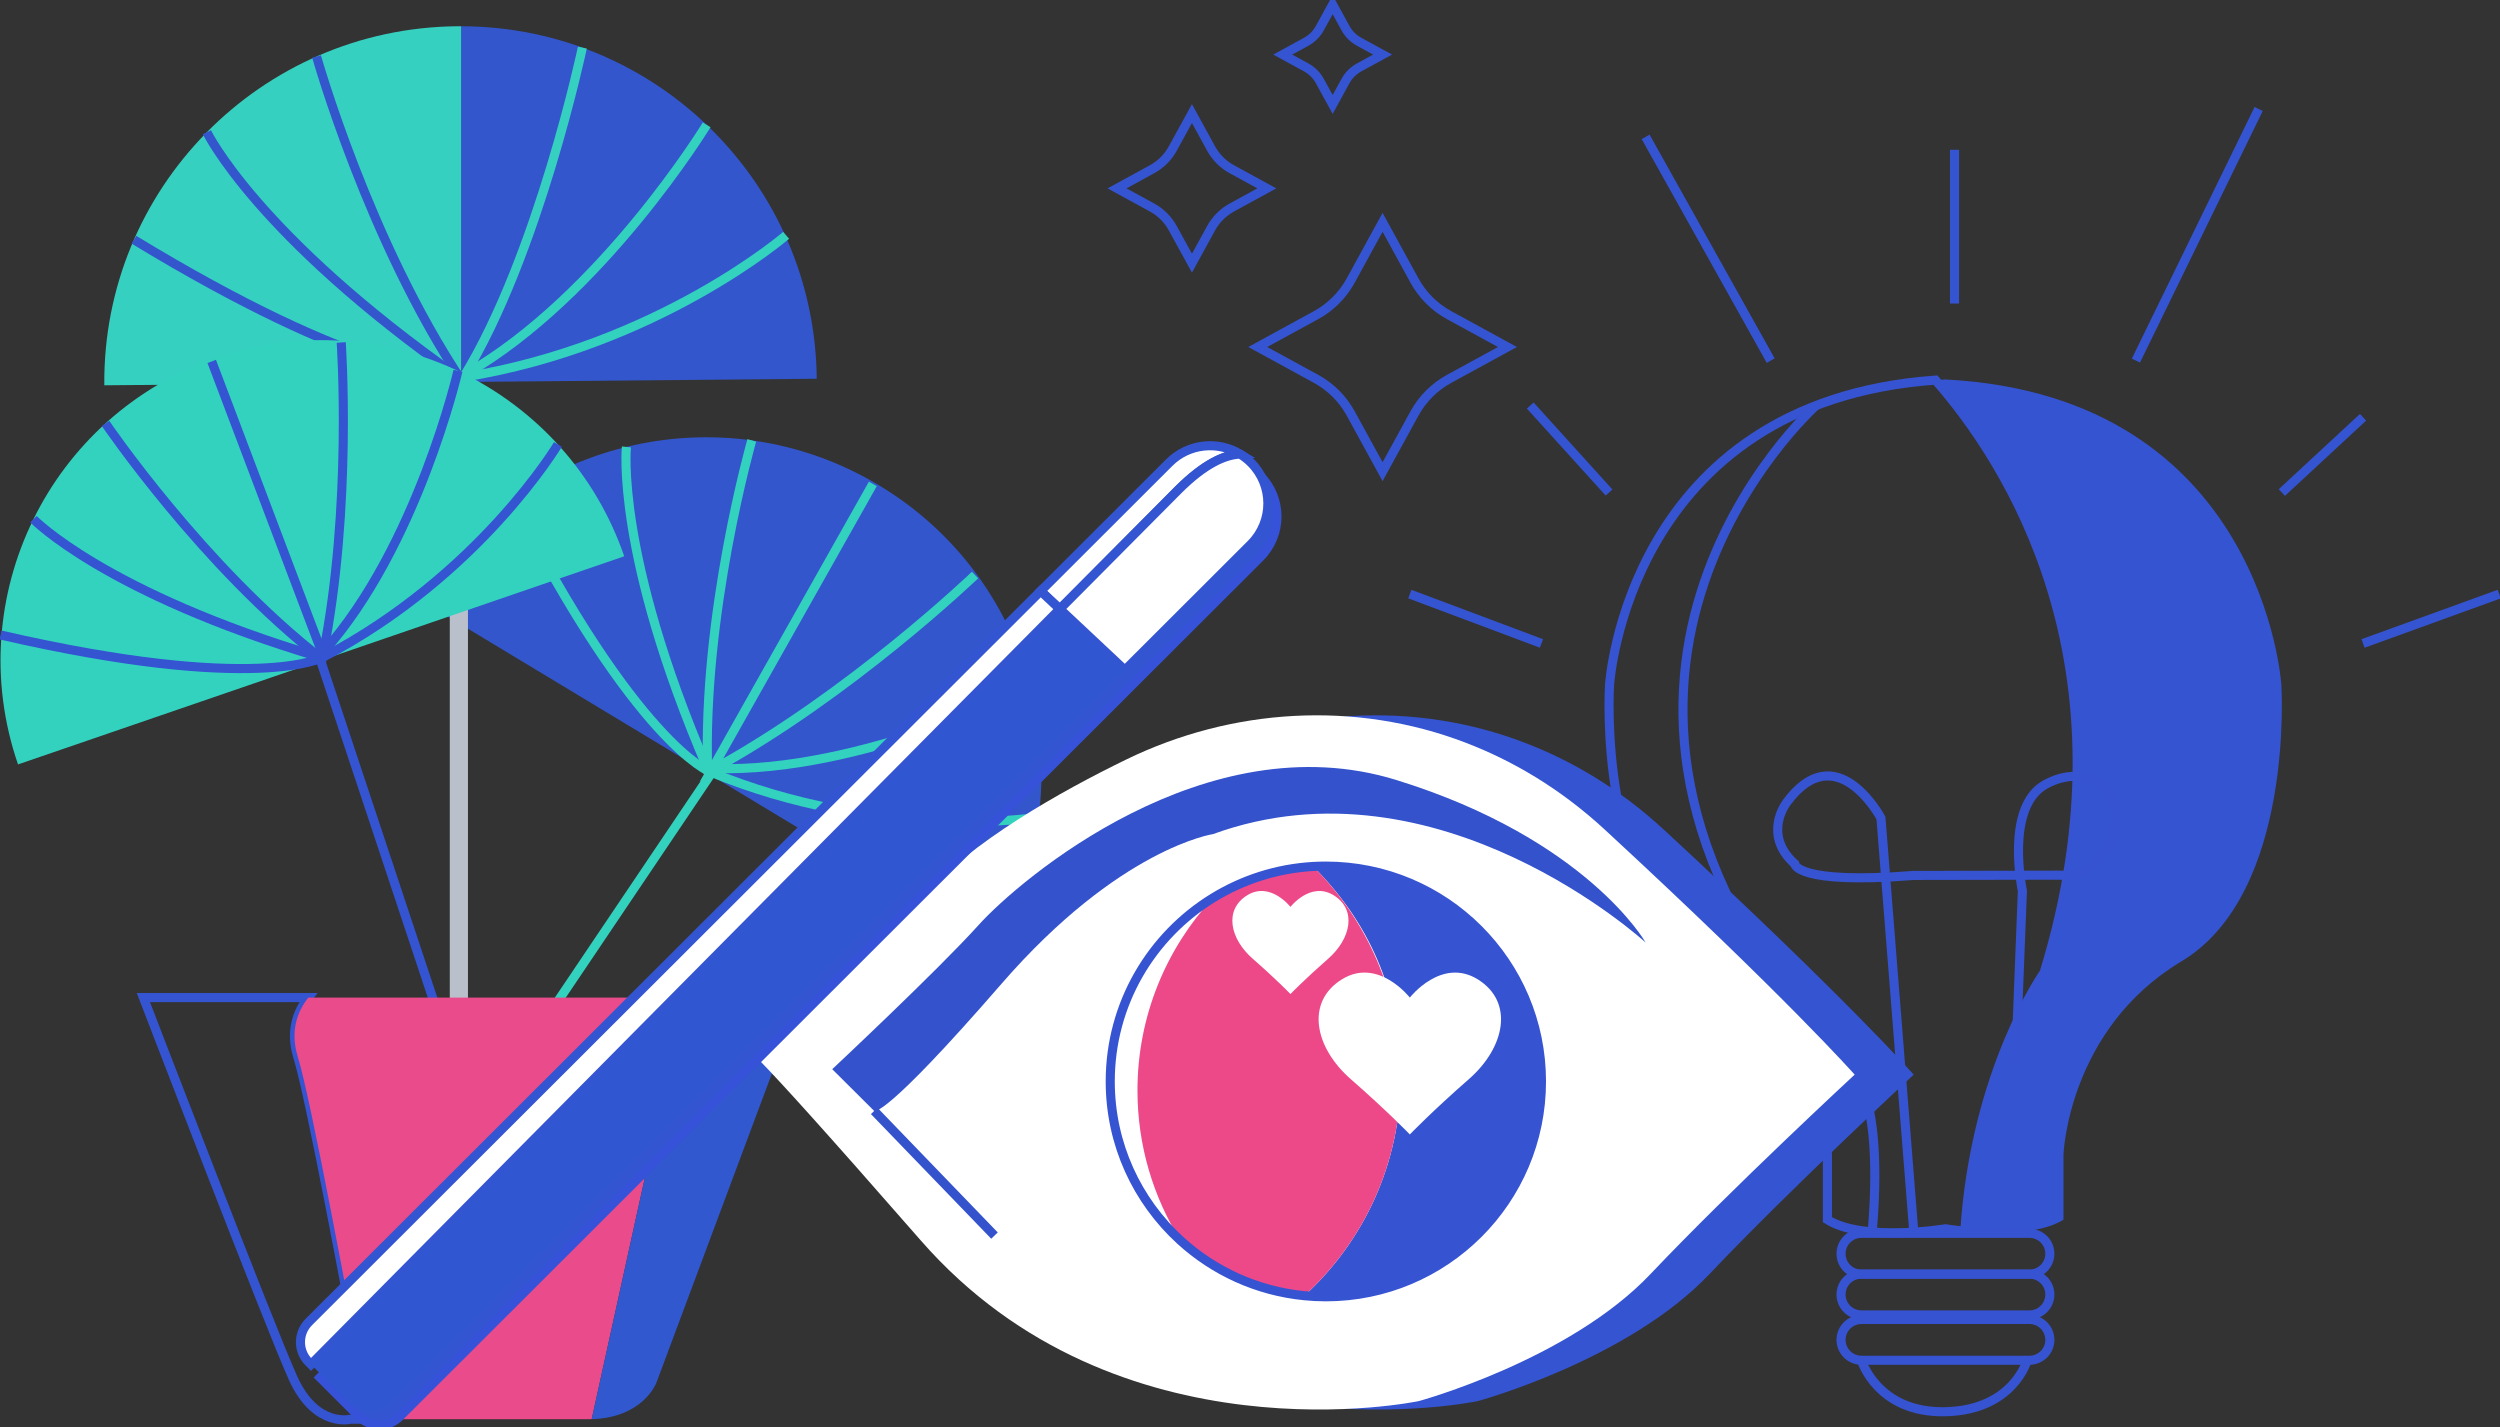 <svg width="275" height="157" viewBox="0 0 275 157" fill="none" xmlns="http://www.w3.org/2000/svg">
<rect x="0" y="0" width="275" height="157" fill="#333333" stroke="none"/>
<g clip-path="url(#clip0_251_111)">
<path d="M109.249 103.998L46.086 65.908C56.617 48.483 79.296 42.893 96.736 53.41C114.182 63.928 119.785 86.579 109.249 103.998Z" fill="#3356CC"/>
<path d="M107.252 63.255C107.252 63.255 93.596 76.371 78.252 84.734L96.012 53.231" stroke="#32D2BF" stroke-miterlimit="10"/>
<path d="M77.852 85.068C77.213 67.608 82.696 48.443 82.696 48.443" stroke="#32D2BF" stroke-miterlimit="10"/>
<path d="M68.905 49.161C68.905 49.161 67.667 60.926 77.838 84.559" stroke="#32D2BF" stroke-miterlimit="10"/>
<path d="M60.461 111.479L78.606 84.539C94.874 85.033 113.363 75.647 113.363 75.647" stroke="#32D2BF" stroke-miterlimit="10"/>
<path d="M114.237 89.895C114.237 89.895 96.881 92.673 78.067 84.888C78.067 84.888 69.963 81.791 56.237 54.807" stroke="#32D2BF" stroke-miterlimit="10"/>
<path d="M89.841 41.661L50.725 42.02V2.887C72.17 2.917 89.641 20.192 89.841 41.661Z" fill="#3356CC"/>
<path d="M50.725 2.887V42.02L11.474 42.384C11.274 20.771 28.65 3.087 50.295 2.887H50.725Z" fill="#36D0C0"/>
<path d="M50.885 42.02C40.564 26.596 34.822 6.214 34.822 6.214" stroke="#3356CC" stroke-miterlimit="10"/>
<path d="M22.759 14.542C22.759 14.542 28.206 25.867 50.585 41.571" stroke="#3356CC" stroke-miterlimit="10"/>
<path d="M77.733 13.734C77.733 13.734 66.254 32.515 51.274 41.123" stroke="#32D2BF" stroke-miterlimit="10"/>
<path d="M14.735 26.371C39.395 41.362 49.102 41.402 50.725 41.272" stroke="#3356CC" stroke-miterlimit="10"/>
<path d="M50.725 41.522C50.9 41.507 50.98 41.492 50.98 41.492C72.335 38.061 86.475 25.887 86.475 25.887" stroke="#32D2BF" stroke-miterlimit="10"/>
<path d="M64.061 5.236C64.061 5.236 59.223 28.107 50.98 41.492" stroke="#36D0C0" stroke-miterlimit="10"/>
<path d="M51.474 61.11H49.477V110.481H51.474V61.11Z" fill="#B9C0CB"/>
<path d="M68.665 61.19L1.982 84.085C-4.349 65.694 5.448 45.661 23.862 39.337C42.277 33.014 62.334 42.798 68.665 61.19Z" fill="#32D2BF"/>
<path d="M37.533 37.672C37.533 37.672 38.786 55.715 35.521 72.072L23.288 39.756" stroke="#3454D1" stroke-miterlimit="10"/>
<path d="M35.521 72.571C22.314 62.337 11.609 46.574 11.609 46.574" stroke="#3454D1" stroke-miterlimit="10"/>
<path d="M47.829 110.481L35.137 72.271C11.559 65.23 3.68 57.111 3.68 57.111" stroke="#3454D1" stroke-miterlimit="10"/>
<path d="M50.376 40.794C50.376 40.794 45.927 60.088 35.596 71.693" stroke="#3454D1" stroke-miterlimit="10"/>
<path d="M61.37 48.892C61.37 48.892 52.767 63.305 35.521 72.306C35.521 72.306 28.281 76.341 0.06 69.848" stroke="#3454D1" stroke-miterlimit="10"/>
<path d="M40.704 156.112H38.557C38.557 156.112 34.747 157.11 32.25 151.624C29.754 146.138 15.773 109.733 15.773 109.733H33.913C32.705 111.274 31.891 113.424 32.75 116.216C34.178 120.844 38.402 143.515 40.704 156.112Z" stroke="#3454D1" stroke-miterlimit="10"/>
<path d="M75.291 109.733L65.085 156.107C64.96 156.112 64.835 156.112 64.706 156.112H40.704C38.402 143.515 34.178 120.844 32.75 116.216C31.891 113.424 32.705 111.274 33.913 109.733H75.291Z" fill="#EA4B8A"/>
<path d="M88.028 109.733L72.195 152.123C72.195 152.123 70.762 155.943 65.085 156.107L75.291 109.733H88.028Z" fill="#3158CF"/>
<path d="M224.854 106.985C224.854 106.985 217.285 117.677 216.127 135.431C214.843 135.306 213.999 135.167 213.999 135.167C213.999 135.167 205.012 136.663 201.017 134.169V126.998C201.017 126.998 200.518 113.224 188.035 105.744C175.553 98.263 177.05 75.323 177.05 75.323C177.05 75.323 179.008 44.234 212.896 41.81C220.71 50.707 235.295 72.964 224.854 106.985Z" stroke="#3653D2" stroke-miterlimit="10"/>
<path d="M239.964 105.744C227.481 113.224 226.982 126.998 226.982 126.998V134.169C224.21 135.9 219.033 135.71 216.127 135.431C217.285 117.677 224.854 106.985 224.854 106.985C235.295 72.964 220.71 50.707 212.896 41.81C213.26 41.781 213.625 41.761 213.999 41.741C248.951 43.561 250.948 75.323 250.948 75.323C250.948 75.323 252.446 98.263 239.964 105.744Z" fill="#3554D1"/>
<path d="M223.237 135.666H204.762C203.521 135.666 202.515 136.67 202.515 137.91C202.515 139.149 203.521 140.154 204.762 140.154H223.237C224.478 140.154 225.484 139.149 225.484 137.91C225.484 136.67 224.478 135.666 223.237 135.666Z" stroke="#3653D2" stroke-miterlimit="10"/>
<path d="M223.237 140.154H204.762C203.521 140.154 202.515 141.159 202.515 142.398C202.515 143.637 203.521 144.642 204.762 144.642H223.237C224.478 144.642 225.484 143.637 225.484 142.398C225.484 141.159 224.478 140.154 223.237 140.154Z" stroke="#3653D2" stroke-miterlimit="10"/>
<path d="M223.237 145.141H204.762C203.521 145.141 202.515 146.146 202.515 147.385C202.515 148.624 203.521 149.629 204.762 149.629H223.237C224.478 149.629 225.484 148.624 225.484 147.385C225.484 146.146 224.478 145.141 223.237 145.141Z" stroke="#3653D2" stroke-miterlimit="10"/>
<path d="M204.762 149.629C204.762 149.629 206.51 155.464 213.999 155.289C221.489 155.115 222.987 149.629 222.987 149.629" stroke="#3653D2" stroke-miterlimit="10"/>
<path d="M199.764 44.608C199.764 44.608 165.067 75.558 202.515 116.58C202.515 116.58 207.414 117.578 205.961 135.346" stroke="#3653D2" stroke-miterlimit="10"/>
<path d="M210.504 135.351L206.904 89.98C206.904 89.98 202.016 80.809 196.524 88.289C196.524 88.289 193.812 91.78 197.417 95.022C197.417 95.022 197.522 97.321 210.504 96.298L226.482 96.268C226.482 96.268 230.976 96.767 232.474 91.78C233.972 86.793 229.478 83.801 224.984 86.294C220.491 88.788 222.463 98.009 222.463 98.009L221.724 116.865" stroke="#3653D2" stroke-miterlimit="10"/>
<path d="M181.02 15.055L194.776 39.666" stroke="#3554D1" stroke-miterlimit="10"/>
<path d="M214.998 16.477V33.388" stroke="#3554D1" stroke-miterlimit="10"/>
<path d="M248.452 11.989L234.95 39.666" stroke="#3554D1" stroke-miterlimit="10"/>
<path d="M259.936 45.9L251.003 54.178" stroke="#3554D1" stroke-miterlimit="10"/>
<path d="M274.915 65.349L259.936 70.78" stroke="#3554D1" stroke-miterlimit="10"/>
<path d="M168.327 44.608L176.995 54.178" stroke="#3554D1" stroke-miterlimit="10"/>
<path d="M155.081 65.349L169.561 70.78" stroke="#3554D1" stroke-miterlimit="10"/>
<path d="M88.982 115.887C88.982 115.887 98.049 109.788 107.831 98.767C113.343 92.553 123.23 87.023 130.365 83.552C142.039 77.867 155.585 77.049 167.713 81.697C172.791 83.641 178.049 86.669 183.042 91.281C203.014 109.733 210.504 118.211 210.504 118.211C210.504 118.211 197.023 130.679 188.035 140.154C179.047 149.629 162.57 154.117 162.57 154.117C162.57 154.117 129.376 161.169 107.776 136.449C86.176 111.728 88.982 115.887 88.982 115.887Z" fill="#3554D2"/>
<path d="M82.491 115.887C82.491 115.887 91.558 109.788 101.34 98.767C106.852 92.553 116.739 87.023 123.874 83.552C135.548 77.867 149.094 77.049 161.222 81.697C166.3 83.641 171.558 86.669 176.551 91.281C196.523 109.733 204.013 118.211 204.013 118.211C204.013 118.211 190.532 130.679 181.544 140.154C172.556 149.629 156.079 154.117 156.079 154.117C156.079 154.117 122.885 161.169 101.285 136.449C79.685 111.728 82.491 115.887 82.491 115.887Z" fill="white"/>
<path d="M91.548 117.608C91.548 117.608 103.152 106.741 107.646 101.754C112.14 96.767 132.612 79.313 153.583 85.796C174.554 92.279 181.02 103.679 181.02 103.679C181.02 103.679 158.226 82.739 133.435 91.75C133.435 91.75 123.125 93.281 110.143 108.242C97.161 123.203 96.162 122.206 96.162 122.206L91.548 117.613V117.608Z" fill="#3352CC"/>
<path d="M125.122 119.957C125.122 126.011 126.855 131.666 129.846 136.448C125.102 132.115 122.126 125.886 122.126 118.959C122.126 110.421 126.65 102.936 133.436 98.767C128.283 104.332 125.122 111.773 125.122 119.957Z" fill="white"/>
<path d="M169.561 118.959C169.561 132.04 158.94 142.647 145.843 142.647C145.045 142.647 144.261 142.607 143.482 142.528C149.998 136.563 154.082 127.986 154.082 118.46C154.082 108.935 150.397 101.225 144.445 95.311C144.905 95.286 145.374 95.271 145.843 95.271C158.94 95.271 169.561 105.878 169.561 118.959Z" fill="#3653D2"/>
<path d="M154.082 118.46C154.082 127.985 149.998 136.563 143.482 142.527C138.249 142.014 133.52 139.8 129.846 136.448C126.855 131.666 125.122 126.011 125.122 119.956C125.122 111.773 128.283 104.332 133.436 98.767C136.671 96.782 140.421 95.545 144.445 95.311C150.397 101.225 154.082 109.414 154.082 118.46Z" fill="#ED4989"/>
<path d="M169.561 118.959C169.561 132.04 158.94 142.647 145.843 142.647C145.045 142.647 144.261 142.607 143.482 142.528C138.249 142.014 133.52 139.8 129.846 136.448C125.102 132.115 122.126 125.886 122.126 118.959C122.126 110.421 126.65 102.936 133.436 98.767C136.671 96.782 140.421 95.545 144.445 95.311C144.905 95.286 145.374 95.271 145.843 95.271C158.94 95.271 169.561 105.878 169.561 118.959Z" stroke="#3653D2" stroke-miterlimit="10"/>
<path d="M161.572 118.71C157.577 122.201 155.081 124.789 155.081 124.789C155.081 124.789 152.584 122.201 148.59 118.71C144.595 115.219 143.596 110.232 147.591 107.739C151.585 105.245 155.081 109.733 155.081 109.733C155.081 109.733 158.576 105.245 162.57 107.739C166.565 110.232 165.566 115.219 161.572 118.71Z" fill="white"/>
<path d="M146.083 105.474C143.542 107.699 141.949 109.344 141.949 109.344C141.949 109.344 140.361 107.694 137.815 105.474C135.268 103.255 134.634 100.073 137.18 98.488C139.727 96.902 141.949 99.759 141.949 99.759C141.949 99.759 144.176 96.902 146.717 98.488C149.259 100.073 148.625 103.25 146.083 105.474Z" fill="white"/>
<path d="M96.162 122.201L109.394 135.915" stroke="#3352CC" stroke-miterlimit="10"/>
<path d="M159.4 34.664L165.816 38.17L159.4 41.676C157.792 42.554 156.474 43.875 155.595 45.476L152.085 51.884L148.575 45.476C147.696 43.87 146.373 42.554 144.77 41.676L138.354 38.17L144.77 34.664C146.378 33.787 147.696 32.465 148.575 30.864L152.085 24.456L155.595 30.864C156.474 32.47 157.797 33.787 159.4 34.664Z" stroke="#3554D1" stroke-miterlimit="10"/>
<path d="M135.503 18.616L139.352 20.721L135.503 22.825C134.539 23.354 133.745 24.142 133.221 25.104L131.114 28.949L129.007 25.104C128.478 24.142 127.689 23.349 126.725 22.825L122.875 20.721L126.725 18.616C127.689 18.088 128.482 17.3 129.007 16.337L131.114 12.492L133.221 16.337C133.75 17.3 134.539 18.093 135.503 18.616Z" stroke="#3554D1" stroke-miterlimit="10"/>
<path d="M149.518 4.603L152.085 6.004L149.518 7.406C148.874 7.755 148.345 8.283 147.996 8.927L146.593 11.49L145.189 8.927C144.84 8.283 144.311 7.755 143.667 7.406L141.1 6.004L143.667 4.603C144.311 4.254 144.84 3.725 145.189 3.082L146.593 0.519L147.996 3.082C148.345 3.725 148.874 4.254 149.518 4.603Z" stroke="#3554D1" stroke-miterlimit="10"/>
<path d="M140.466 56.812C140.466 58.437 139.842 60.063 138.603 61.3L124.738 75.149L43.954 155.833C42.731 157.055 40.744 157.055 39.52 155.833L35.206 151.524C52.882 133.686 95.628 90.553 117.577 68.431C124.363 61.599 129.156 56.772 130.614 55.316C133.525 52.408 135.762 51.456 137.405 51.386H137.41C137.834 51.645 138.239 51.959 138.603 52.323C139.842 53.56 140.466 55.186 140.466 56.812Z" fill="#3355D1" stroke="#3552D8" stroke-miterlimit="10"/>
<path d="M136.406 49.95C134.764 50.019 132.527 50.972 129.616 53.879C128.158 55.335 123.364 60.163 116.579 66.995L114.472 65.015L128.617 50.887C130.729 48.778 133.96 48.463 136.406 49.95Z" fill="white" stroke="#3355D1" stroke-miterlimit="10"/>
<path d="M116.579 66.995C94.629 89.117 51.883 132.25 34.208 150.088L33.968 149.849C32.745 148.627 32.745 146.642 33.968 145.42L114.472 65.015L116.579 66.995Z" fill="white" stroke="#3355D1" stroke-miterlimit="10"/>
<path d="M139.467 55.375C139.467 57.001 138.843 58.627 137.605 59.864L123.739 73.712L116.579 66.995C123.364 60.163 128.158 55.335 129.616 53.879C132.527 50.972 134.764 50.019 136.406 49.95H136.411C136.836 50.209 137.24 50.523 137.605 50.887C138.843 52.124 139.467 53.749 139.467 55.375Z" fill="white" stroke="#3355D1" stroke-miterlimit="10"/>
<path d="M123.739 73.712L42.956 154.397C41.732 155.618 39.745 155.618 38.522 154.397L34.208 150.088C51.883 132.249 94.629 89.117 116.579 66.995L123.739 73.712Z" fill="#3056D1"/>
</g>
<defs>
<clipPath id="clip0_251_111">
<rect width="275" height="157" fill="white"/>
</clipPath>
</defs>
</svg>

